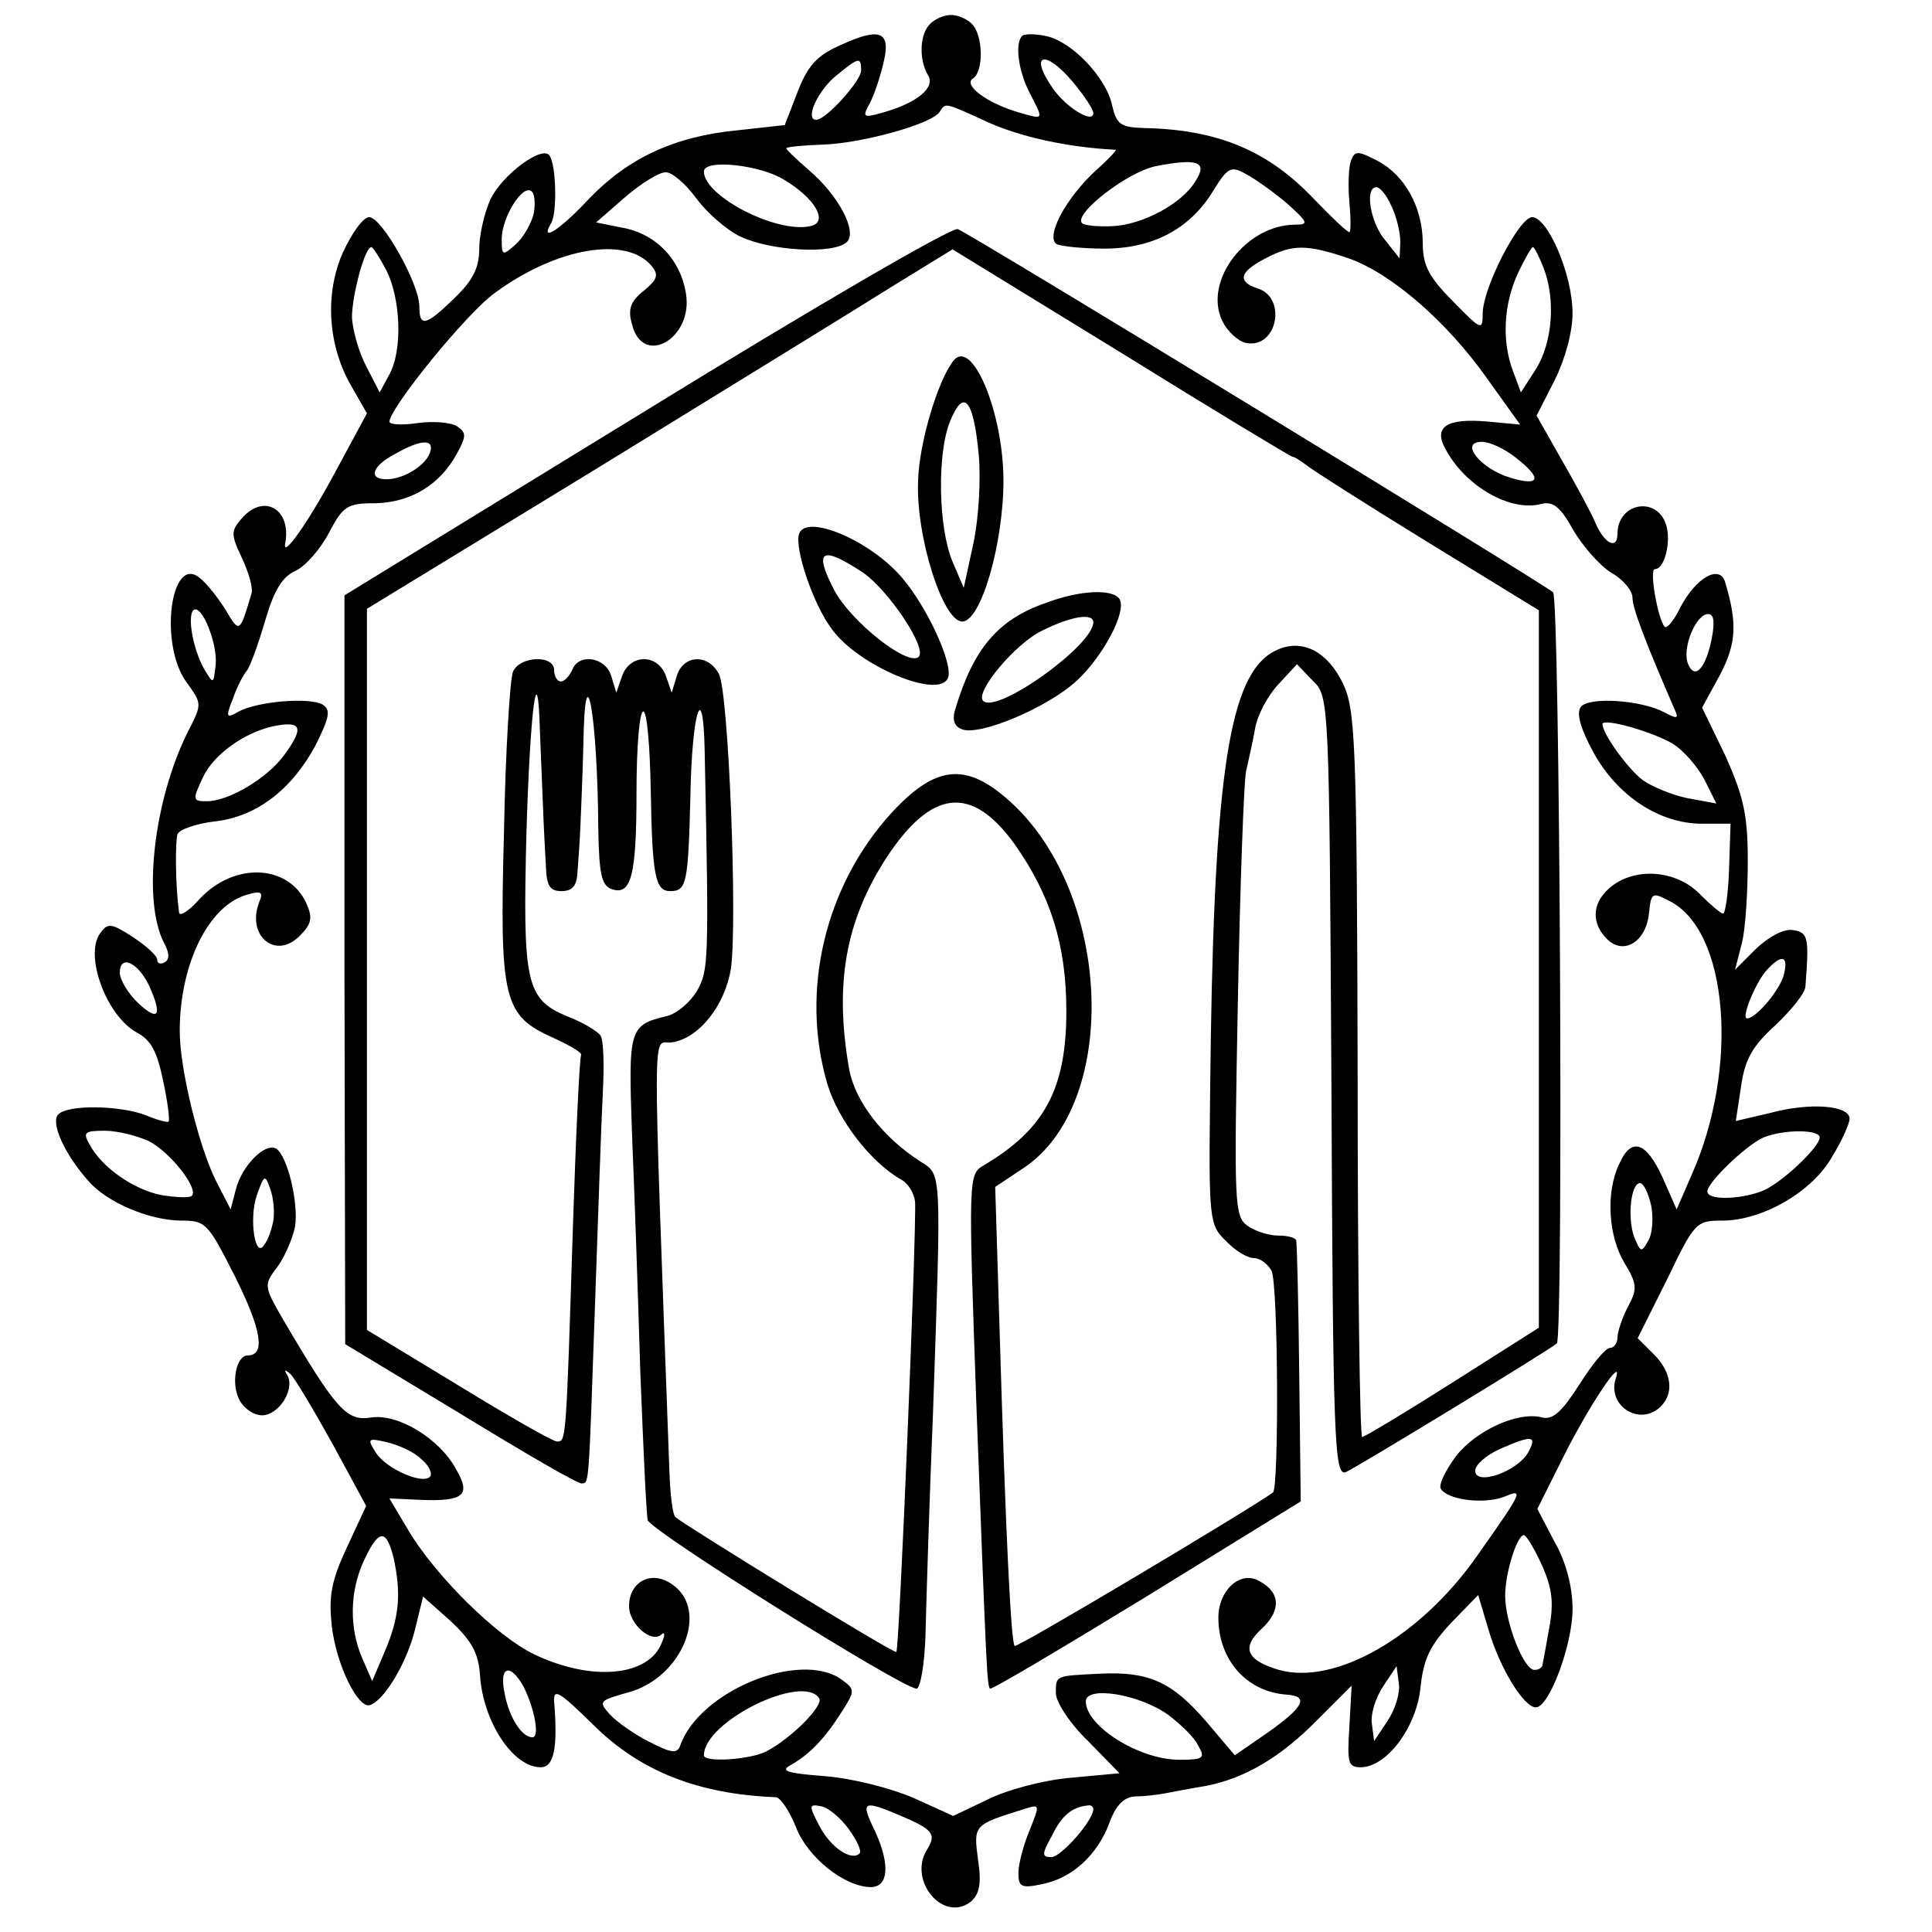 <?xml version="1.0" standalone="no"?>
<!DOCTYPE svg PUBLIC "-//W3C//DTD SVG 20010904//EN"
 "http://www.w3.org/TR/2001/REC-SVG-20010904/DTD/svg10.dtd">
<svg version="1.0" xmlns="http://www.w3.org/2000/svg"
 width="258pt" height="258pt" viewBox="0 0 258 258"
 preserveAspectRatio="xMidYMid meet">
<g transform="translate(0,258) scale(0.1,-0.1)"
fill="#000000" stroke="none">
<path d="M1242 2548 c-14 -14 -15 -47 -3 -68 11 -16 -13 -37 -59 -50 -28 -8
-29 -7 -18 13 6 12 14 36 18 54 10 41 -5 47 -57 23 -32 -14 -44 -27 -58 -63
l-17 -44 -63 -7 c-84 -8 -146 -37 -198 -91 -39 -42 -67 -60 -51 -33 8 13 7 76
-2 90 -9 15 -63 -25 -79 -58 -8 -18 -15 -47 -15 -66 0 -25 -8 -42 -33 -66 -39
-38 -47 -39 -47 -11 0 30 -50 119 -67 119 -8 0 -23 -21 -35 -47 -25 -56 -20
-126 12 -180 l20 -35 -41 -76 c-38 -71 -73 -120 -68 -97 8 45 -28 66 -57 34
-16 -18 -16 -22 -1 -54 9 -19 15 -40 13 -47 -16 -54 -16 -54 -35 -22 -10 16
-25 35 -34 42 -39 33 -55 -88 -18 -139 21 -29 21 -29 2 -66 -46 -92 -61 -226
-32 -282 7 -13 8 -22 1 -26 -5 -3 -10 -2 -10 3 0 6 -15 19 -33 31 -28 18 -33
19 -43 5 -22 -29 8 -111 49 -133 19 -10 27 -26 35 -65 6 -28 9 -52 7 -54 -1
-1 -15 2 -31 9 -35 13 -103 14 -116 1 -11 -11 8 -53 40 -89 25 -29 82 -53 125
-53 32 0 35 -4 71 -75 35 -70 41 -105 17 -105 -16 0 -23 -38 -11 -60 6 -11 19
-20 30 -20 22 0 44 34 34 53 -5 8 -4 9 4 2 6 -6 31 -48 56 -93 l45 -83 -26
-56 c-21 -45 -24 -65 -20 -104 6 -52 35 -111 51 -106 19 6 49 56 60 100 l11
45 37 -33 c28 -26 37 -43 39 -72 4 -62 44 -123 81 -123 18 0 23 26 18 88 -1
18 7 13 52 -31 62 -62 140 -93 244 -97 6 0 18 -18 27 -40 15 -40 65 -80 100
-80 25 0 26 34 2 82 -15 32 -11 34 36 14 45 -19 50 -25 37 -46 -26 -41 22 -99
59 -69 11 10 14 24 9 56 -6 46 -6 46 61 67 22 7 22 7 8 -28 -8 -19 -15 -45
-15 -57 0 -19 4 -21 32 -15 40 8 74 39 90 83 8 22 19 33 33 34 11 0 29 2 40 4
11 2 36 7 55 10 52 10 100 38 150 89 l45 45 -3 -54 c-3 -49 -2 -55 15 -55 35
0 75 54 80 107 4 38 13 56 41 86 l36 37 14 -47 c15 -51 47 -103 63 -103 18 0
49 84 49 131 0 29 -8 62 -24 90 l-23 44 35 70 c33 66 80 137 70 105 -13 -37
32 -66 60 -38 18 18 14 46 -9 69 l-22 22 39 78 c37 77 39 79 74 79 54 0 121
39 147 86 13 21 23 44 23 50 0 18 -53 22 -105 8 l-47 -11 7 46 c5 36 15 54 46
82 21 20 40 43 40 52 5 65 4 72 -17 75 -12 2 -32 -9 -49 -25 l-28 -28 9 35 c5
19 8 69 8 111 0 62 -6 86 -30 140 l-31 64 24 44 c22 42 23 69 7 123 -7 25 -39
7 -60 -33 -8 -17 -18 -29 -21 -26 -9 10 -21 77 -13 77 13 0 22 37 15 59 -12
39 -65 30 -65 -12 0 -22 -18 -13 -30 16 -5 12 -25 49 -44 82 l-34 60 24 47
c14 28 24 64 24 90 0 51 -33 128 -54 128 -17 0 -66 -94 -66 -129 0 -23 -2 -22
-40 17 -32 32 -40 48 -40 77 0 48 -24 91 -60 110 -27 14 -31 14 -36 0 -3 -8
-4 -33 -2 -55 2 -22 2 -40 0 -40 -3 0 -24 20 -48 45 -61 64 -128 92 -226 94
-32 1 -37 5 -43 31 -8 37 -55 86 -89 92 -14 3 -28 3 -31 0 -10 -10 -5 -47 10
-76 19 -37 20 -36 -15 -26 -41 12 -74 36 -61 45 15 9 14 58 -1 73 -7 7 -19 12
-28 12 -9 0 -21 -5 -28 -12z m-92 -62 c0 -14 -47 -66 -60 -66 -16 0 3 41 28
60 29 24 32 24 32 6z m284 -17 c14 -17 26 -35 26 -40 0 -15 -37 8 -54 33 -33
47 -10 53 28 7z m-113 -53 c43 -19 106 -33 169 -36 2 0 -10 -13 -27 -28 -40
-37 -67 -88 -52 -98 6 -3 35 -6 64 -6 64 0 114 26 145 77 19 31 24 34 43 23
12 -6 37 -24 55 -39 29 -26 30 -29 12 -29 -66 0 -123 -75 -98 -128 7 -15 22
-28 32 -30 42 -8 55 61 15 73 -27 9 -24 22 11 40 36 19 55 19 111 0 57 -20
132 -85 186 -162 l43 -60 -43 4 c-55 5 -73 -7 -57 -36 26 -50 87 -85 128 -74
16 4 26 -4 43 -35 13 -22 36 -48 51 -57 16 -9 28 -24 28 -33 0 -14 17 -59 57
-151 5 -11 2 -11 -15 -2 -30 16 -100 21 -111 7 -6 -8 -1 -28 17 -61 32 -58 88
-95 145 -95 l38 0 -2 -60 c-1 -33 -5 -60 -8 -60 -3 0 -17 12 -30 25 -32 34
-90 38 -123 8 -22 -20 -23 -46 -2 -67 22 -22 52 -4 56 34 3 28 4 29 27 17 79
-39 94 -222 30 -366 l-20 -46 -19 43 c-22 48 -42 54 -58 17 -18 -38 -14 -96 7
-131 17 -28 18 -35 5 -59 -8 -15 -14 -34 -14 -41 0 -8 -5 -14 -10 -14 -6 0
-24 -22 -41 -49 -23 -36 -35 -47 -49 -44 -32 9 -89 -17 -116 -52 -14 -19 -23
-38 -20 -43 9 -15 57 -21 84 -11 27 11 27 10 -35 -78 -76 -109 -190 -174 -265
-153 -44 13 -51 30 -22 56 25 24 24 48 -5 63 -25 14 -54 -13 -54 -49 0 -56 37
-99 91 -103 31 -2 23 -17 -27 -52 l-42 -29 -39 46 c-45 52 -76 66 -140 63 -61
-3 -60 -2 -60 -26 0 -12 19 -41 43 -64 l42 -43 -65 -6 c-36 -3 -85 -16 -111
-29 l-46 -22 -53 24 c-30 13 -81 26 -117 29 -52 4 -62 7 -47 15 25 14 46 36
68 71 18 28 18 30 0 43 -55 40 -191 -15 -216 -89 -4 -10 -12 -9 -41 6 -20 10
-44 27 -53 37 -15 17 -14 18 25 29 71 19 109 109 59 144 -28 20 -58 4 -58 -29
0 -24 31 -51 44 -37 4 3 4 -2 0 -11 -17 -46 -94 -53 -171 -16 -50 24 -132 105
-168 166 l-25 42 44 -2 c56 -2 65 7 45 41 -22 41 -78 75 -114 69 -32 -5 -46
10 -117 131 -26 45 -26 46 -7 71 10 14 20 38 23 53 5 31 -10 94 -25 104 -15 9
-46 -23 -54 -54 l-7 -27 -19 37 c-23 45 -49 150 -49 201 0 89 38 167 89 182
20 6 23 4 17 -10 -17 -45 22 -77 54 -45 16 16 18 24 9 44 -24 52 -96 55 -142
6 -15 -17 -28 -25 -28 -18 -5 38 -5 94 -2 104 2 6 24 14 49 17 56 6 103 42
135 101 19 38 21 48 10 55 -16 10 -85 5 -112 -9 -17 -10 -18 -8 -8 17 5 15 14
32 19 38 4 5 15 35 24 66 12 41 23 59 41 67 13 6 33 29 44 50 19 36 24 40 62
40 47 1 86 24 109 66 13 24 13 28 0 37 -8 5 -32 7 -53 4 -20 -3 -37 -2 -37 2
1 19 104 146 141 172 83 61 176 76 209 36 10 -12 8 -18 -10 -33 -18 -14 -22
-25 -16 -45 14 -58 82 -19 72 41 -7 45 -40 80 -85 88 l-35 7 39 34 c21 18 45
33 54 33 9 0 27 -16 41 -35 14 -19 40 -42 59 -51 40 -19 125 -24 142 -7 14 14
-11 62 -51 96 -16 14 -30 27 -30 29 0 2 23 4 50 5 53 2 146 28 155 44 8 12 5
13 66 -15z m276 -77 c-18 -31 -71 -59 -111 -61 -20 -1 -38 1 -41 4 -12 12 60
68 98 76 56 11 70 6 54 -19z m-550 1 c42 -25 60 -57 35 -62 -45 -10 -142 40
-142 73 0 17 75 9 107 -11z m-334 -44 c-3 -14 -14 -33 -24 -42 -18 -16 -19
-16 -19 7 0 28 27 72 39 64 5 -2 6 -16 4 -29z m1145 9 c7 -14 12 -36 12 -48
l-1 -22 -19 24 c-20 23 -28 71 -12 71 5 0 14 -11 20 -25z m-1342 -86 c19 -38
22 -106 4 -139 l-13 -24 -18 35 c-10 19 -18 48 -19 65 0 29 17 94 26 94 2 0
11 -14 20 -31z m1545 4 c17 -43 12 -101 -10 -136 l-20 -31 -10 27 c-16 41 -13
91 6 132 9 19 18 35 20 35 2 0 8 -12 14 -27z m-1487 -248 c-7 -18 -36 -35 -58
-35 -25 0 -19 18 12 34 35 20 53 20 46 1z m1450 -6 c36 -28 33 -39 -7 -27 -40
12 -69 48 -38 48 10 0 30 -9 45 -21z m-1736 -277 c-3 -26 -3 -26 -15 -6 -15
26 -23 70 -15 79 11 10 33 -45 30 -73z m1998 36 c-8 -41 -23 -57 -32 -34 -8
21 11 66 27 66 8 0 9 -11 5 -32z m-1907 -157 c-23 -31 -74 -61 -103 -61 -19 0
-19 2 -5 32 14 30 54 59 93 68 39 8 43 -1 15 -39z m1856 15 c14 -9 32 -30 41
-47 l16 -32 -38 7 c-20 4 -47 15 -60 24 -20 15 -54 62 -54 75 0 9 70 -11 95
-27z m-2036 -322 c18 -40 13 -49 -14 -24 -14 13 -25 32 -25 41 0 25 24 14 39
-17z m2183 14 c-5 -20 -37 -58 -49 -58 -8 0 10 45 25 63 21 24 31 21 24 -5z
m-2183 -222 c29 -15 67 -64 57 -73 -3 -3 -21 -2 -40 1 -37 7 -80 37 -96 67
-10 17 -7 19 20 19 17 0 44 -7 59 -14z m2231 5 c0 -13 -53 -63 -78 -72 -30
-11 -72 -12 -72 0 0 12 52 62 75 72 27 11 75 11 75 0z m-2065 -111 c-2 -11 -7
-26 -12 -32 -12 -21 -21 34 -10 66 10 28 11 28 18 8 4 -11 6 -30 4 -42z m1840
20 c3 -16 2 -37 -4 -47 -9 -16 -10 -16 -19 6 -9 26 -4 71 8 71 5 0 11 -13 15
-30z m-1643 -338 c10 -8 15 -18 13 -23 -8 -13 -59 9 -73 31 -12 19 -11 20 15
14 16 -4 36 -13 45 -22z m1479 9 c-14 -26 -71 -46 -71 -25 0 8 15 21 33 29 43
19 50 18 38 -4z m-1515 -143 c10 -48 7 -78 -12 -123 l-17 -40 -13 30 c-18 41
-17 90 2 131 20 43 30 43 40 2z m1533 -8 c14 -31 16 -51 10 -83 -4 -23 -8 -45
-9 -49 0 -5 -5 -8 -11 -8 -14 0 -39 63 -39 99 0 31 16 81 25 81 3 0 14 -18 24
-40z m-1360 -162 c15 -30 22 -68 12 -68 -14 0 -31 26 -37 58 -8 37 7 42 25 10z
m1154 -46 l-18 -27 -3 23 c-2 13 5 35 15 50 l18 27 3 -23 c2 -13 -5 -35 -15
-50z m-759 30 c6 -10 -38 -54 -71 -71 -22 -11 -83 -15 -83 -5 0 45 132 110
154 76z m466 -22 c16 -12 35 -30 40 -41 10 -17 7 -19 -25 -19 -54 0 -125 45
-125 78 0 21 71 10 110 -18z m-427 -152 c11 -15 18 -30 15 -33 -11 -11 -39 8
-54 37 -14 27 -14 29 2 26 9 -1 26 -15 37 -30z m327 26 c0 -15 -43 -64 -56
-64 -13 0 -13 4 1 29 13 27 27 38 48 40 4 1 7 -2 7 -5z"/>
<path d="M863 2032 l-403 -247 0 -500 1 -500 154 -93 c85 -52 157 -94 162 -93
10 1 9 -6 18 251 4 113 8 234 10 271 2 36 1 70 -3 76 -4 6 -24 18 -45 26 -55
23 -59 45 -54 245 5 166 15 241 18 136 1 -27 3 -71 4 -99 1 -27 3 -65 4 -82 1
-26 5 -33 21 -33 14 0 20 7 21 23 1 12 3 40 4 62 1 22 3 71 4 109 2 135 19 42
20 -112 1 -57 4 -74 17 -79 27 -10 34 17 34 130 0 59 4 107 9 107 5 0 9 -47
10 -105 2 -115 6 -135 26 -135 22 0 24 10 27 128 2 112 17 158 19 60 6 -287 5
-293 -10 -321 -9 -15 -27 -31 -41 -34 -50 -12 -51 -17 -46 -157 3 -72 8 -214
11 -316 4 -102 8 -192 10 -200 5 -15 340 -225 359 -225 5 0 11 33 12 75 1 41
5 174 10 295 11 324 12 316 -17 334 -50 32 -87 80 -95 123 -20 114 -5 198 50
283 60 91 113 97 170 19 49 -69 70 -136 70 -224 0 -104 -29 -158 -110 -206
-21 -12 -21 -15 -10 -324 13 -344 14 -371 18 -375 2 -2 96 54 209 123 l206
127 -2 170 c-1 94 -3 173 -4 178 0 4 -11 7 -24 7 -13 0 -31 6 -41 13 -18 13
-18 30 -13 298 3 156 8 295 11 309 3 14 9 39 12 57 3 18 17 44 31 59 l25 27
21 -22 c22 -21 22 -23 25 -542 2 -474 4 -520 19 -515 14 6 272 163 282 172 9
8 4 995 -5 1003 -15 13 -780 480 -795 485 -8 3 -195 -106 -416 -242z m863 -62
c3 0 10 -5 17 -10 7 -6 79 -52 162 -103 l150 -92 0 -479 0 -479 -115 -73 c-63
-40 -118 -73 -121 -73 -3 -1 -6 217 -6 484 -1 448 -3 488 -20 523 -23 47 -61
62 -97 39 -57 -38 -76 -178 -80 -587 -2 -169 -1 -176 21 -197 12 -13 29 -23
37 -23 9 0 19 -8 24 -17 9 -18 10 -289 2 -296 -30 -22 -342 -208 -345 -205 -5
5 -12 150 -20 417 l-6 196 39 26 c124 84 118 351 -9 479 -64 63 -106 62 -168
-5 -89 -97 -123 -238 -86 -363 15 -49 58 -104 98 -127 10 -5 18 -19 19 -30 2
-41 -21 -597 -25 -601 -3 -3 -284 170 -295 180 -4 4 -7 31 -8 59 -23 631 -23
571 3 575 36 5 71 49 79 98 9 63 -3 370 -16 394 -14 27 -47 26 -56 -2 l-7 -23
-8 23 c-11 29 -47 29 -58 0 l-8 -23 -7 23 c-8 25 -44 30 -52 7 -4 -8 -10 -15
-15 -15 -5 0 -9 7 -9 15 0 21 -46 19 -55 -2 -4 -10 -10 -106 -12 -214 -6 -225
-1 -245 66 -275 22 -10 39 -20 37 -23 -2 -3 -7 -107 -11 -231 -9 -286 -9 -285
-21 -285 -6 0 -65 34 -132 75 l-122 74 0 482 0 481 308 188 c169 104 345 212
391 241 l83 51 225 -138 c124 -77 227 -139 229 -139z"/>
<path d="M1273 2098 c-21 -27 -46 -111 -47 -161 -3 -73 33 -187 59 -187 25 0
55 104 55 188 0 91 -42 192 -67 160z m34 -125 c3 -32 0 -85 -7 -118 l-13 -60
-15 35 c-19 45 -21 145 -3 188 18 44 31 29 38 -45z"/>
<path d="M1067 1867 c-6 -19 18 -92 43 -126 35 -50 145 -96 156 -66 7 18 -27
93 -61 133 -41 49 -128 87 -138 59z m86 -52 c34 -24 85 -100 74 -112 -14 -14
-91 47 -113 89 -28 54 -17 60 39 23z"/>
<path d="M1397 1775 c-64 -22 -97 -61 -121 -141 -5 -15 -2 -24 9 -28 24 -9
116 30 154 66 35 33 66 92 56 108 -9 14 -53 12 -98 -5z m63 -26 c0 -31 -129
-123 -147 -105 -12 11 43 77 79 94 38 19 68 24 68 11z"/>
</g>
</svg>
